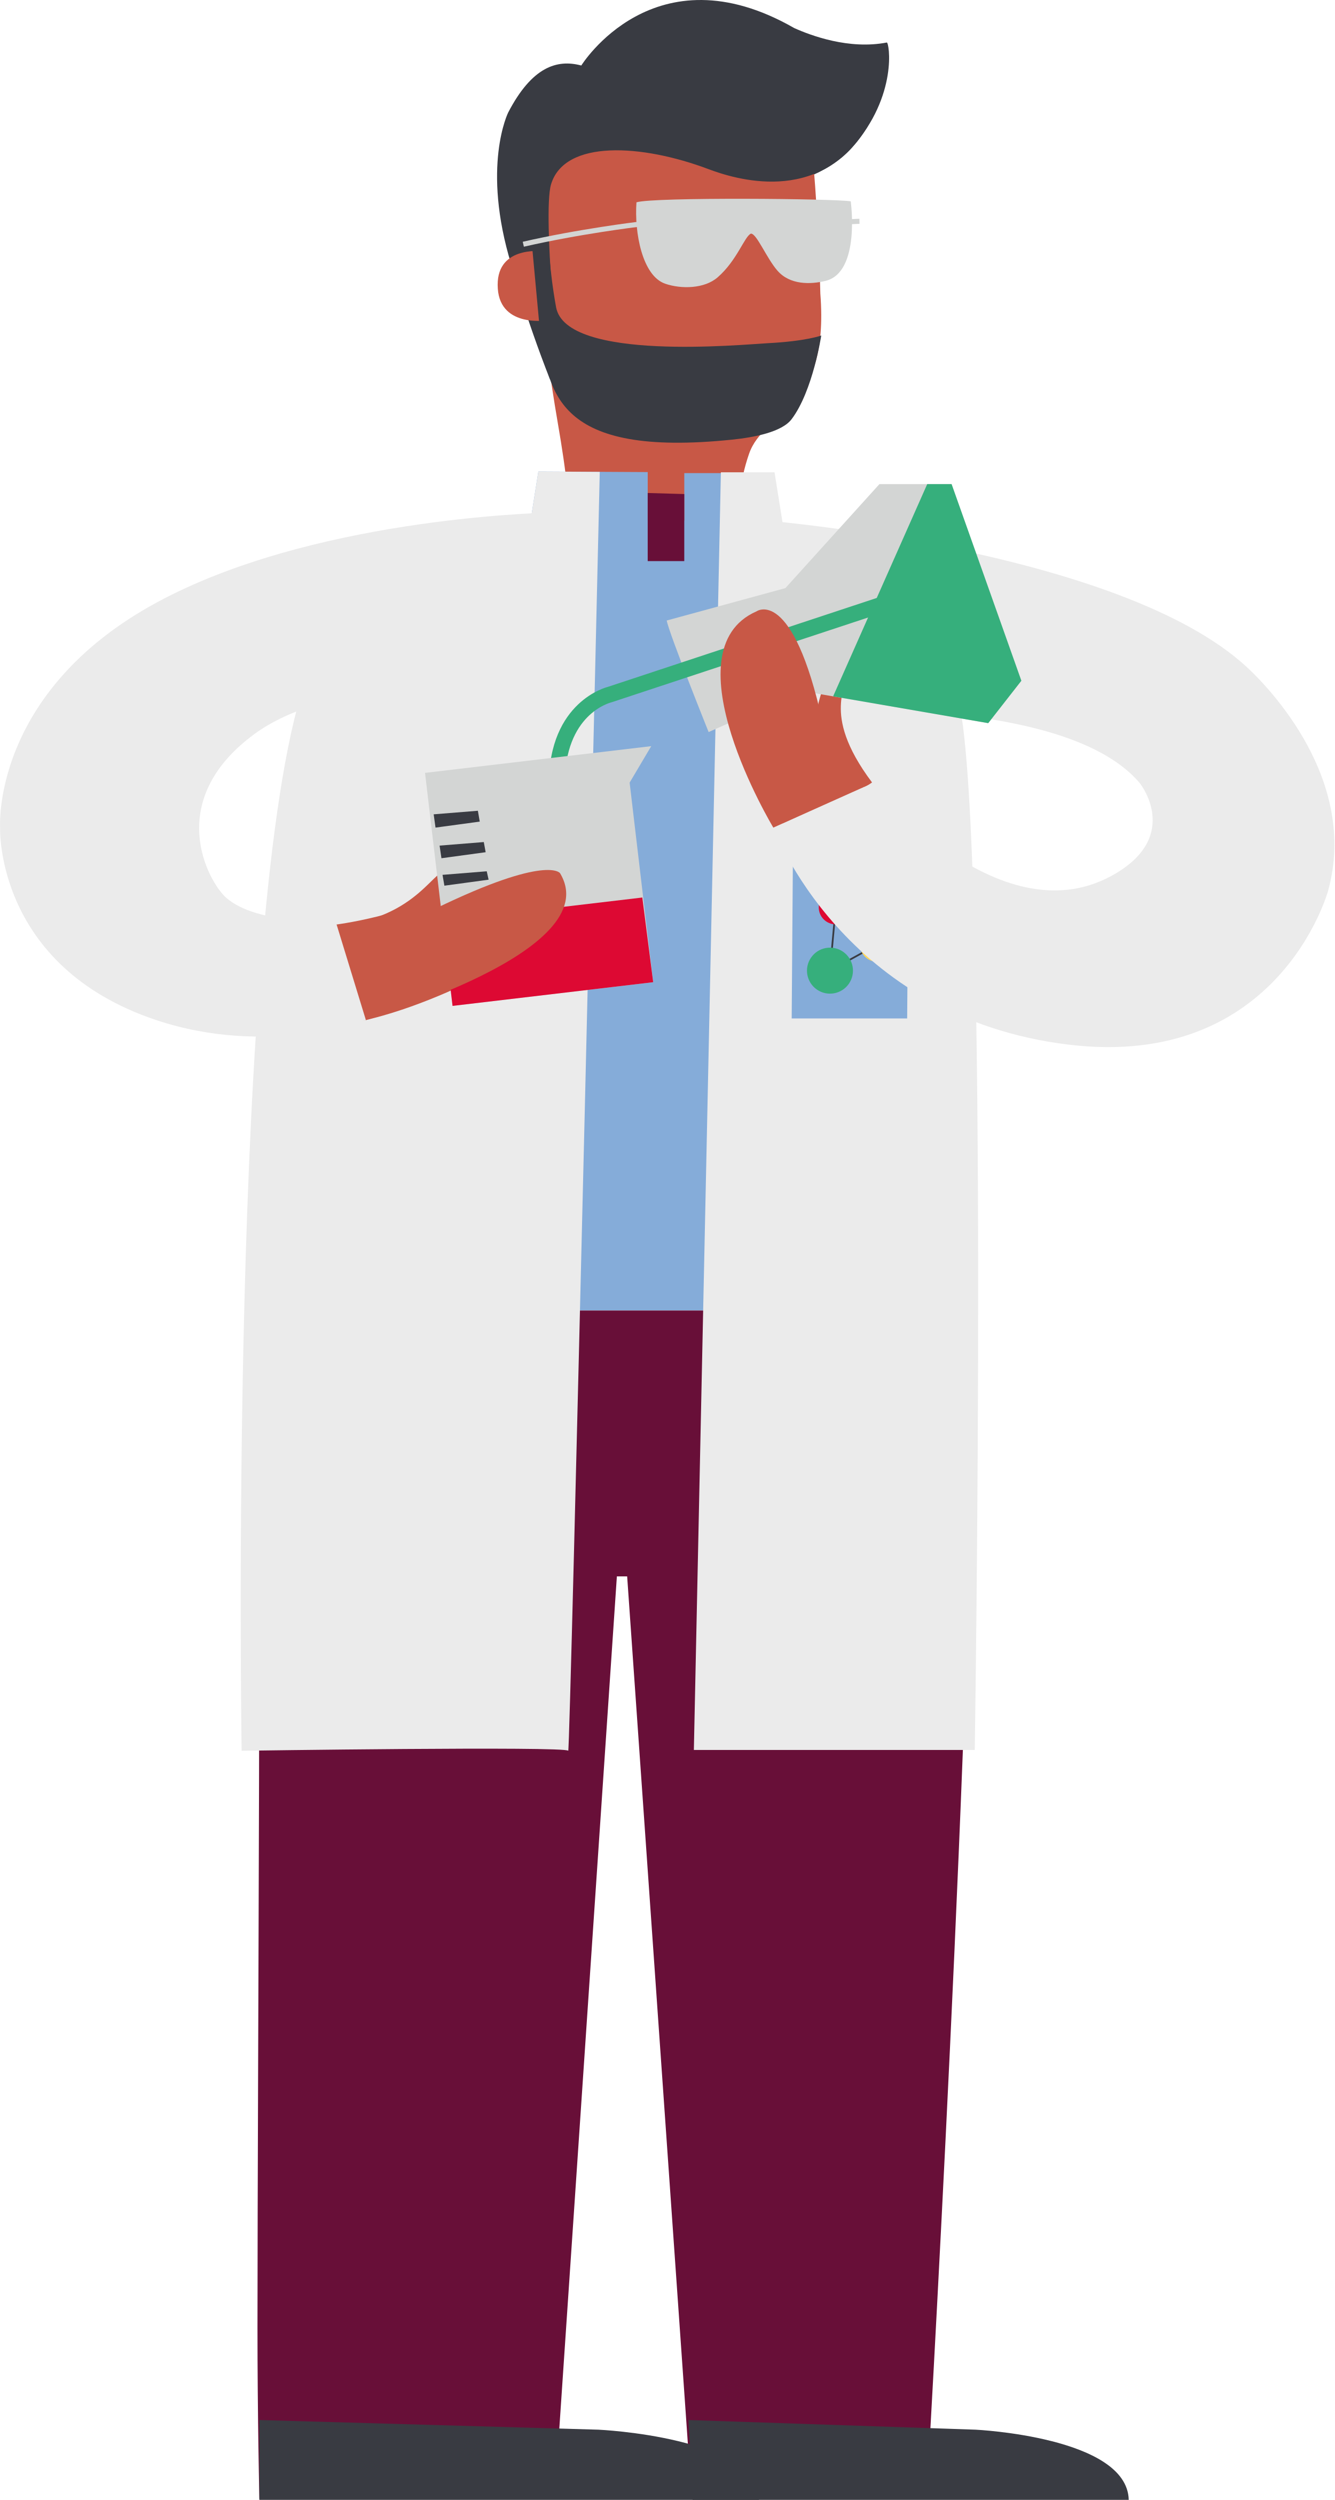 <svg width="281" height="526" viewBox="0 0 281 526" fill="none" xmlns="http://www.w3.org/2000/svg">
<path d="M180.904 46.566C180.904 46.566 166.757 46.826 152.935 51.392" stroke="#D3D5D4" stroke-width="1.066" stroke-miterlimit="10"/>
<path d="M112.955 32.165C112.955 32.165 116.909 25.442 122.235 26.191C130.061 27.291 140.764 23.616 150.737 25.01C161.261 26.478 165.044 38.717 165.23 38.713C165.23 38.713 173.861 37.204 179.317 31.062C189.078 20.072 187.155 8.847 186.659 8.944C178.702 10.487 170.679 7.476 167.168 5.903C137.705 -11.005 122.354 13.785 122.354 13.785C117.222 12.41 111.964 14.079 106.974 23.657C106.974 23.657 101.276 35.001 107.633 55.73C107.633 55.73 110.373 66.109 115.799 79.924C115.799 79.924 110.786 46.979 112.955 32.165Z" fill="#393B42"/>
<path d="M139.841 21.924C139.841 21.924 106.222 12.861 113.403 58.61C113.5 59.229 114.712 70.376 114.712 70.376C114.712 70.376 115.449 77.661 117.469 89.367C120.645 107.766 123.298 130.823 110.143 145.28C112.285 144.881 165.116 146.755 165.116 146.755C165.116 146.755 149.531 118.95 157.662 95.498C160.908 86.132 174.634 86.993 172.67 61.789C172.67 61.789 172.375 47.654 171.175 34.241C170.002 21.127 163.677 18.216 139.841 21.924Z" fill="#C85846"/>
<path d="M110.202 58.465L116.075 59.605C115.591 53.158 115.036 41.941 115.99 38.78C118.852 29.326 135.089 30.294 149.187 35.609C154.446 37.58 172.334 43.353 182.404 26.955C188.519 16.997 168.179 12.797 168.179 12.797L138.119 9.857L107.034 27.604L110.202 58.465Z" fill="#393B42"/>
<path d="M114.325 52.834C113.628 52.841 104.143 51.779 104.781 60.757C105.37 69.153 115.476 67.368 115.476 67.368L114.325 52.834Z" fill="#C85846"/>
<path d="M111.861 50.352H115.409C115.409 50.352 115.625 56.855 117.049 64.644C119.151 76.13 156.392 72.478 161.598 72.213C169.704 71.799 172.861 70.596 172.861 70.596C172.861 70.596 171.109 82.268 166.633 88.189C164.587 90.903 158.8 92.021 154.111 92.505C116.967 96.34 115.525 82.514 113.635 69.507L111.861 50.352Z" fill="#393B42"/>
<path d="M204.996 275.745H54.224C55.036 315.413 54.224 429.373 54.197 489.631C54.19 508.287 54.592 525.888 54.592 525.888L116.728 525.788L129.843 331.695H132.008L145.6 525.788L195.001 525.888C195.001 525.888 204.899 355.803 204.996 275.745Z" fill="#680F38"/>
<path d="M144.92 509.204L205.342 511.235C205.342 511.235 237.25 512.737 237.585 526H205.778H145.781L144.92 509.204Z" fill="#393B42"/>
<path d="M54.599 509.204L125.955 511.235C125.955 511.235 159.41 512.737 159.749 526H120.637H54.599V509.204Z" fill="#393B42"/>
<path d="M196.763 123.989C195.049 120.303 190.007 115.76 177.768 112.641C177.768 112.641 168.28 112.089 160.618 110.628C150.716 108.742 123.783 109.76 115.543 110.039C110.731 110.2 88.606 116.96 83.385 119.215C55.714 131.17 54.614 259.068 54.227 275.716H204.999L204.791 212.816C204.582 206.074 201.116 133.346 196.763 123.989Z" fill="#85ACD9"/>
<path d="M111.605 110.039L113.316 99.206L136.336 99.332V119.502L111.605 110.039Z" fill="#85ACD9"/>
<path d="M164.848 112.022L162.862 99.549H144.034V118.451L164.848 112.022Z" fill="#85ACD9"/>
<path d="M136.332 103.734L144.031 103.954V118.067H136.332V103.734Z" fill="#680F38"/>
<path d="M126.242 99.295C126.242 99.295 120.011 369.372 119.604 368.381C119.194 367.394 50.861 368.385 50.861 368.385C50.861 368.385 48.029 191.335 64.069 143.889L111.607 110.039L113.317 99.206L126.242 99.295Z" fill="#EBEBEB"/>
<path d="M54.227 217.008C29.064 214.045 1.78 206.335 2.663 172.086C3.301 147.117 21.625 135.027 33.67 129.262C56.601 118.29 109.997 110.151 115.539 110.039L111.879 138.676C98.117 138.966 68.798 145.198 52.967 152.774C46.762 155.74 40.579 166.052 40.542 175.388C40.501 186.356 47.202 205.094 93.141 188.655L102.838 204.732C85.919 213.035 73.013 217.239 54.227 217.008Z" fill="#C85846"/>
<path d="M151.736 99.377L146.049 368.213H205.174C205.174 368.213 208.174 176.402 201.902 148.007L165.018 111.851L163.032 99.377H151.736Z" fill="#EBEBEB"/>
<path d="M232.229 218.465C217.702 218.465 201.386 213.669 192.174 206.931C177.949 196.526 166.362 180.438 156.509 154.283L171.338 146.584C179.972 164.647 187.877 175.011 195.692 180.266C225.401 200.253 243.812 178.489 245.257 175.526H280.501C280.501 186.985 274.561 199.548 264.26 208.571C256.032 215.778 242.962 218.465 232.229 218.465Z" fill="#C85846"/>
<path d="M190.946 214.295H166.641L166.883 182.133H191.192L190.946 214.295Z" fill="#85ACD9"/>
<path d="M174.698 204.237L175.906 190.921L184.596 198.788L174.698 204.237Z" stroke="#393B42" stroke-width="0.37" stroke-miterlimit="10"/>
<path d="M178.679 206.991C177.159 209.189 174.14 209.737 171.945 208.217C169.746 206.696 169.198 203.681 170.723 201.483C172.243 199.284 175.254 198.736 177.453 200.256C179.648 201.777 180.196 204.792 178.679 206.991Z" fill="#36AF7C"/>
<path d="M187.178 196.314C188.542 197.737 188.497 199.999 187.074 201.363C185.654 202.727 183.392 202.679 182.024 201.259C180.66 199.832 180.708 197.573 182.128 196.205C183.556 194.841 185.814 194.89 187.178 196.314Z" fill="#FFD85A"/>
<path d="M179.417 190.284C179.771 192.222 178.485 194.081 176.543 194.435C174.602 194.789 172.742 193.504 172.392 191.562C172.038 189.62 173.323 187.761 175.265 187.41C177.203 187.056 179.063 188.342 179.417 190.284Z" fill="#DD0933"/>
<path d="M184.602 184.138L172.885 184.108L172.941 177.769L184.658 177.795L184.602 184.138Z" fill="#393B42"/>
<path d="M233.885 184.328C248.375 176.472 240.672 165.665 239.8 164.647C225.139 147.586 179.084 149.092 163.886 148.824L154.055 109C161.05 109.123 235.834 115.734 262.473 140.394C267.053 144.631 286.011 164.081 279.538 187.463C279.538 187.463 269.271 225.099 225.034 219.818C177.392 214.131 162.772 174.139 162.772 174.139L183.548 164.629C183.548 164.629 210.03 197.256 233.885 184.328Z" fill="#EBEBEB"/>
<path d="M0.018 174.139C0.018 174.139 -1.857 145.611 33.059 126.732C65.142 109.384 111.652 107.919 117.198 107.803L113.039 142.783C99.276 143.077 68.616 143.375 53.534 154.462C34.319 168.59 43.893 185.566 47.556 188.849C54.231 194.827 70.595 193.697 70.595 193.697L77.012 214.631C77.012 214.631 56.28 222.46 32.858 214.631C-1.093 203.283 0.018 174.139 0.018 174.139Z" fill="#EBEBEB"/>
<path d="M92.264 191.547C92.264 191.547 98.715 183.997 94.944 182.942C91.329 181.928 88.515 193.191 70.597 194.827C70.597 194.827 84.501 192.93 92.264 191.547Z" fill="#C85846"/>
<path d="M171.871 149.953C171.871 149.953 173.429 140.144 176.682 142.328C179.798 144.422 172.087 149.342 183.551 164.633C183.551 164.633 178.937 168.408 175.888 163.529C173.861 160.287 170.861 158.245 171.871 149.953Z" fill="#C85846"/>
<path d="M140.335 130.563C140.834 133.32 149.156 154.037 149.156 154.037L168.669 145.369L208.009 152.163L214.982 143.237L200.298 101.867H185.104L165.315 123.746L140.335 130.563Z" fill="#D3D5D4"/>
<path d="M175.36 146.521L208.01 152.159L214.983 143.237L200.296 101.863H195.168L175.36 146.521Z" fill="#36AF7C"/>
<path d="M118.871 191.335H115.535V164.972C115.535 147.56 127.778 144.571 127.9 144.542L186.559 125.151L187.607 128.319L128.795 147.75C128.251 147.888 118.871 150.318 118.871 164.972V191.335Z" fill="#36AF7C"/>
<path d="M162.775 174.139C162.775 174.139 140.336 136.894 159.246 128.632C159.246 128.632 166.818 123.254 173.131 151.943C174.417 157.786 177.63 158.42 181.614 165.695L162.775 174.139Z" fill="#C85846"/>
<path d="M89.464 162.624C89.661 164.282 95.255 211.653 95.255 211.653L137.487 206.666L132.53 164.673L137.077 157L89.464 162.624Z" fill="#D3D5D4"/>
<path d="M135.199 188.849C135.199 188.849 94.529 193.649 93.147 193.813L95.256 211.653L137.487 206.666L135.199 188.849Z" fill="#DD0933"/>
<path d="M91.67 174.139L91.282 171.344L100.588 170.595L100.979 172.876L91.67 174.139Z" fill="#393B42"/>
<path d="M92.919 180.583L92.527 177.926L101.833 177.18L102.224 179.316L92.919 180.583Z" fill="#393B42"/>
<path d="M93.538 186.359L93.147 184.079L102.452 183.33L102.843 185.096L93.538 186.359Z" fill="#393B42"/>
<path d="M77.011 214.631C77.011 214.631 127.866 200.253 117.878 183.728C117.878 183.728 115.229 179.759 91.769 191.126C91.769 191.126 88.564 192.337 76.019 197.607L77.011 214.631Z" fill="#C85846"/>
<path d="M134.11 47.225C134.11 47.225 121.897 48.697 110.15 51.392" stroke="#D3D5D4" stroke-width="1.066" stroke-miterlimit="10"/>
<path d="M179.069 42.362C179.069 42.362 181.167 57.295 173.784 59.095C170.568 59.881 166.256 59.967 163.629 56.937C161.329 54.287 159.253 49.103 158.057 49.159C156.697 49.756 155.154 54.787 151.055 58.353C148.267 60.779 143.381 60.854 140.02 59.699C135.171 58.036 133.505 48.898 133.968 42.57C137.601 41.438 175.905 41.791 179.069 42.362Z" fill="#D3D5D4"/>
</svg>

